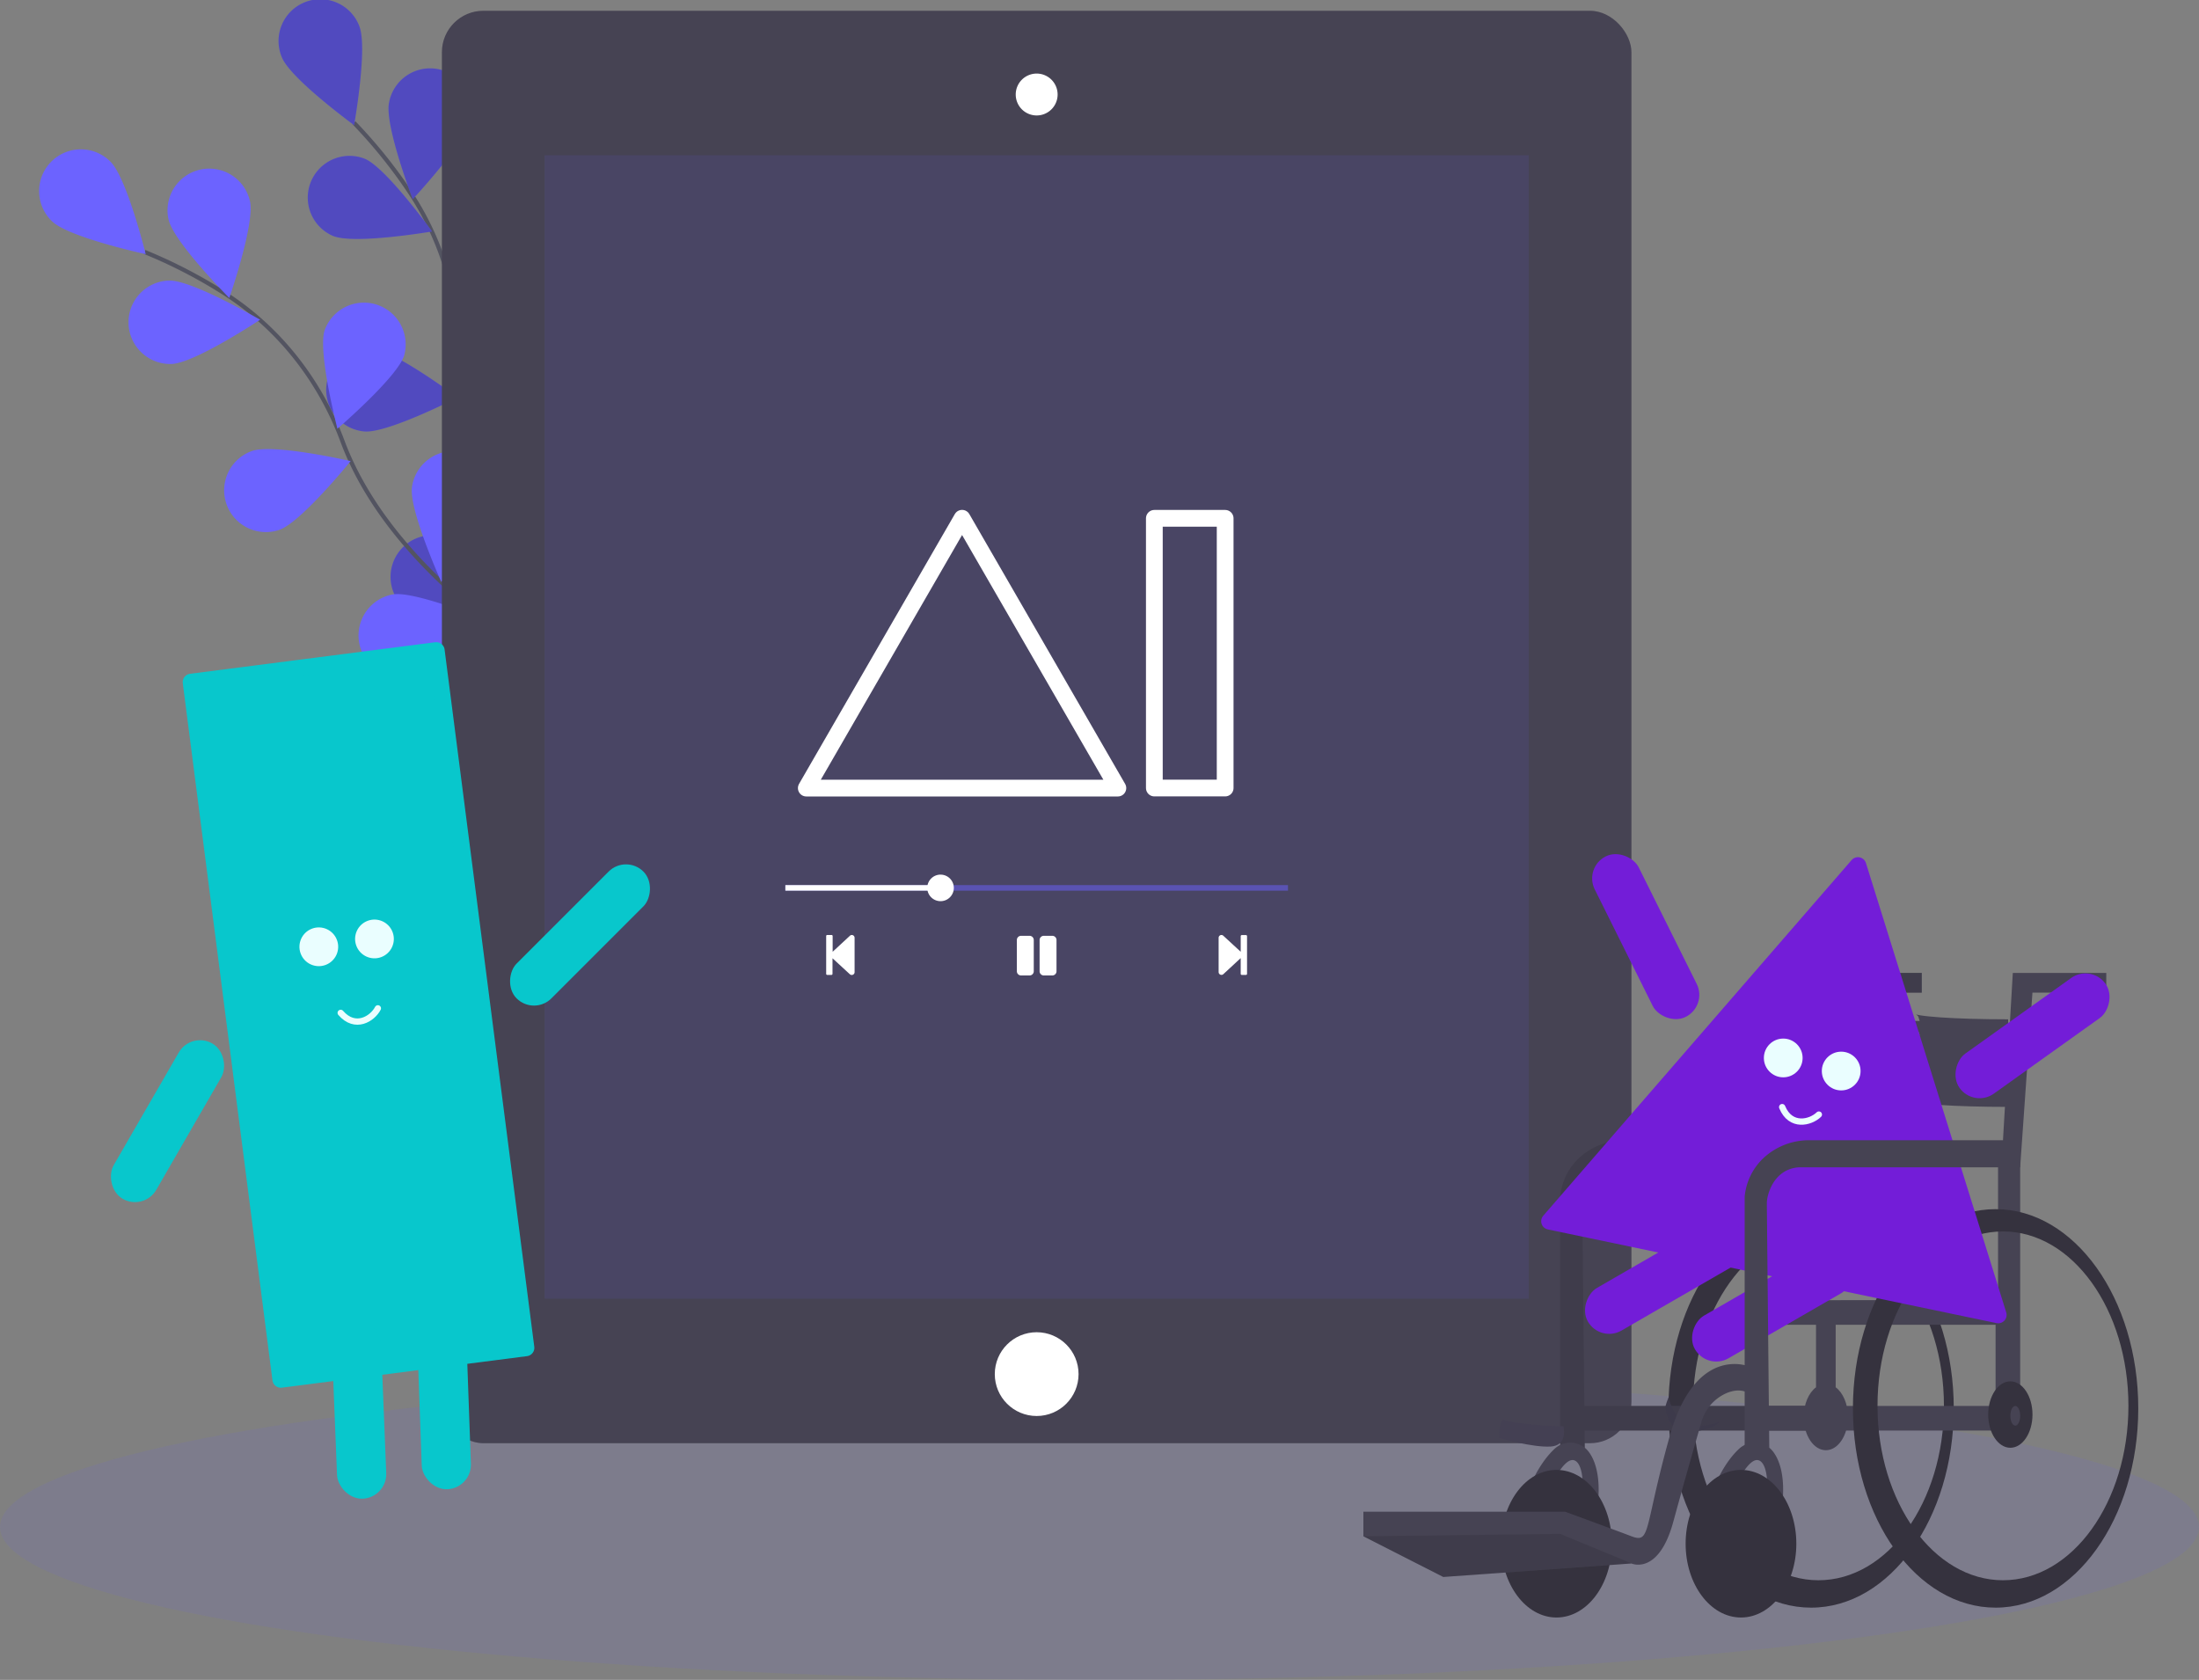 <svg id="f5012172-b9a8-4d42-a752-bbc4e1a5f10b" xmlns="http://www.w3.org/2000/svg" viewBox="0 0 1050 802.14"><rect x="0" y="0" width="1050" height="802.14" fill="#808080" stroke="none"/><defs><style>.cls-1,.cls-12,.cls-18,.cls-19,.cls-2,.cls-20{fill:none;}.cls-1{stroke:#464353;}.cls-1,.cls-19,.cls-2,.cls-20{stroke-miterlimit:10;}.cls-1,.cls-13,.cls-14,.cls-18{stroke-width:8px;}.cls-2{stroke:#535461;stroke-width:2px;}.cls-3,.cls-5,.cls-8{fill:#6c63ff;}.cls-4{opacity:0.25;}.cls-10,.cls-4,.cls-5,.cls-8{isolation:isolate;}.cls-10,.cls-5{opacity:0.1;}.cls-6{fill:#464353;}.cls-7{fill:#fff;}.cls-8{opacity:0.5;}.cls-9{fill:#35323e;}.cls-11{fill:#444053;}.cls-13,.cls-16{fill:#08c7cc;}.cls-13{stroke:#08c7cc;}.cls-13,.cls-14,.cls-18,.cls-20{stroke-linecap:round;}.cls-13,.cls-14,.cls-18{stroke-linejoin:round;}.cls-14,.cls-15{fill:#731dd8;}.cls-14{stroke:#731dd8;}.cls-17{fill:#eafeff;}.cls-18{stroke:#fff;}.cls-19,.cls-20{stroke:#eafeff;stroke-width:3px;}</style></defs><title>ai-community</title><path class="cls-1" d="M912.62,498.5c0,1.78,20.69,3.21,46.25,3.21" transform="translate(0 -10.99)"/><path class="cls-1" d="M912.62,532.32c0,1.78,20.69,3.21,46.25,3.21" transform="translate(0 -10.99)"/><path class="cls-1" d="M912.62,525.05c0,1.78,20.69,3.21,46.25,3.21" transform="translate(0 -10.99)"/><path class="cls-1" d="M912.62,518.8c0,1.78,20.69,3.21,46.25,3.21" transform="translate(0 -10.99)"/><path class="cls-1" d="M912.62,505.3c0,1.78,20.69,3.21,46.25,3.21" transform="translate(0 -10.99)"/><path class="cls-1" d="M912.62,512.55c0,1.78,20.69,3.21,46.25,3.21" transform="translate(0 -10.99)"/><g id="b573ecc7-29c8-4b12-9921-26ee787de98d"><path class="cls-2" d="M272.3,336.94s-58-73.46-53.51-146.5c1.89-30.65-5.66-61.18-22.53-86.84a237.94,237.94,0,0,0-27.26-34" transform="translate(0 -10.99)"/><path class="cls-3" d="M171.57,23.5c4.1,10.21-2.49,47.25-2.49,47.25s-30.39-22.19-34.49-32.39a19.94,19.94,0,1,1,37-14.86Z" transform="translate(0 -10.99)"/><path class="cls-3" d="M224.86,67.78c-2.11,10.81-27.78,38.32-27.78,38.32S183.63,71,185.74,60.16a19.93,19.93,0,1,1,39.24,7Q224.92,67.48,224.86,67.78Z" transform="translate(0 -10.99)"/><path class="cls-3" d="M262.35,165C255.08,173.24,219,184,219,184s6.13-37.12,13.4-45.38A19.92,19.92,0,1,1,262.35,165Z" transform="translate(0 -10.99)"/><path class="cls-3" d="M274.17,244.91c-5.77,9.38-39.48,26.1-39.48,26.1s-.23-37.62,5.54-47a19.93,19.93,0,0,1,33.94,20.89Z" transform="translate(0 -10.99)"/><path class="cls-3" d="M159.05,123.67c10.19,4.17,47.27-2.16,47.27-2.16s-22-30.54-32.16-34.72a19.93,19.93,0,0,0-15.11,36.88Z" transform="translate(0 -10.99)"/><path class="cls-3" d="M174.05,217c11,.93,44.46-16.21,44.46-16.21s-30.11-22.57-41.07-23.5a19.93,19.93,0,0,0-4.05,39.65l.66.06Z" transform="translate(0 -10.99)"/><path class="cls-3" d="M201.08,305.66c10.65,2.78,46.55-8.46,46.55-8.46s-25.86-27.33-36.51-30.1a19.92,19.92,0,0,0-10,38.56Z" transform="translate(0 -10.99)"/><path class="cls-4" d="M171.57,23.5c4.1,10.21-2.49,47.25-2.49,47.25s-30.39-22.19-34.49-32.39a19.94,19.94,0,1,1,37-14.86Z" transform="translate(0 -10.99)"/><path class="cls-4" d="M224.86,67.78c-2.11,10.81-27.78,38.32-27.78,38.32S183.63,71,185.74,60.16a19.93,19.93,0,1,1,39.24,7Q224.92,67.48,224.86,67.78Z" transform="translate(0 -10.99)"/><path class="cls-4" d="M262.35,165C255.08,173.24,219,184,219,184s6.13-37.12,13.4-45.38A19.92,19.92,0,1,1,262.35,165Z" transform="translate(0 -10.99)"/><path class="cls-4" d="M274.17,244.91c-5.77,9.38-39.48,26.1-39.48,26.1s-.23-37.62,5.54-47a19.93,19.93,0,0,1,33.94,20.89Z" transform="translate(0 -10.99)"/><path class="cls-4" d="M159.05,123.67c10.19,4.17,47.27-2.16,47.27-2.16s-22-30.54-32.16-34.72a19.93,19.93,0,0,0-15.11,36.88Z" transform="translate(0 -10.99)"/><path class="cls-4" d="M174.05,217c11,.93,44.46-16.21,44.46-16.21s-30.11-22.57-41.07-23.5a19.93,19.93,0,0,0-4.05,39.65l.66.06Z" transform="translate(0 -10.99)"/><path class="cls-4" d="M201.08,305.66c10.65,2.78,46.55-8.46,46.55-8.46s-25.86-27.33-36.51-30.1a19.92,19.92,0,0,0-10,38.56Z" transform="translate(0 -10.99)"/><path class="cls-2" d="M271.8,333.88S189,290.23,163.52,221.63c-10.7-28.79-30-53.64-55.79-70.26A237.8,237.8,0,0,0,69,131.28" transform="translate(0 -10.99)"/><path class="cls-3" d="M52.7,88.14c7.88,7.68,16.87,44.21,16.87,44.21s-36.77-8-44.66-15.64a19.93,19.93,0,0,1,27.4-28.95Z" transform="translate(0 -10.99)"/><path class="cls-3" d="M119.36,107c2.45,10.73-9.87,46.28-9.87,46.28s-26.53-26.68-29-37.41A19.92,19.92,0,1,1,119.34,107Z" transform="translate(0 -10.99)"/><path class="cls-3" d="M193,180.7c-3.3,10.5-31.88,35-31.88,35s-9.44-36.42-6.14-46.92a19.93,19.93,0,0,1,38,11.95Z" transform="translate(0 -10.99)"/><path class="cls-3" d="M236.22,249c-1.48,10.91-25.51,39.85-25.51,39.85s-15.46-34.3-14-45.2a19.93,19.93,0,0,1,39.5,5.35Z" transform="translate(0 -10.99)"/><path class="cls-3" d="M81.85,184.79c11-.31,42.34-21.13,42.34-21.13s-32.47-19-43.47-18.7a19.92,19.92,0,0,0,1.13,39.83Z" transform="translate(0 -10.99)"/><path class="cls-3" d="M133.37,264c10.4-3.59,34.07-32.84,34.07-32.84s-36.66-8.43-47.07-4.84a19.93,19.93,0,0,0,13,37.68Z" transform="translate(0 -10.99)"/><path class="cls-3" d="M194,334.15c10.86-1.78,39.14-26.61,39.14-26.61s-34.72-14.5-45.58-12.72A19.93,19.93,0,0,0,194,334.15Z" transform="translate(0 -10.99)"/></g><ellipse class="cls-5" cx="525" cy="729.14" rx="525" ry="73"/><rect class="cls-6" x="211" y="5.14" width="568" height="684" rx="19.8" ry="19.8"/><rect class="cls-5" x="260" y="74.14" width="470" height="546"/><circle class="cls-7" cx="495" cy="656.14" r="20"/><circle class="cls-7" cx="495" cy="45.14" r="9.5"/><path class="cls-7" d="M495,47.12a9,9,0,1,1-9,9,9,9,0,0,1,9-9h0m0-1a10,10,0,1,0,10,10A10,10,0,0,0,495,46.12Z" transform="translate(0 -10.99)"/><path class="cls-7" d="M406.74,476a.84.84,0,0,1-.54-.2l-9.14-8.42V476H395V458h2.06v8.61l9.16-8.48a.78.78,0,0,1,.52-.18.85.85,0,0,1,.87.83s0,0,0,0V475.1a.86.86,0,0,1-.81.91Z" transform="translate(0 -10.99)"/><path class="cls-7" d="M406.74,458.44a.35.35,0,0,1,.37.33s0,0,0,0v16.34a.36.36,0,0,1-.35.37h0a.37.37,0,0,1-.21-.08l-8.3-7.63-.87-.8.88-.81,8.29-7.68a.35.35,0,0,1,.21-.07m-10.18,0v17.12h-1.07V458.44h1.07m10.18-1a1.32,1.32,0,0,0-.86.31l-8.32,7.71v-7.51a.51.51,0,0,0-.51-.51H395a.51.51,0,0,0-.51.51h0V476a.51.51,0,0,0,.51.51H397a.51.51,0,0,0,.51-.51h0v-7.44l8.32,7.66a1.33,1.33,0,0,0,.86.32,1.36,1.36,0,0,0,1.37-1.35s0,0,0,0V458.8a1.35,1.35,0,0,0-1.34-1.36h0Z" transform="translate(0 -10.99)"/><path class="cls-7" d="M583.26,476a.89.89,0,0,1-.6-.24.83.83,0,0,1-.27-.63V458.8a.86.86,0,0,1,.86-.86h0a.81.81,0,0,1,.55.2l9.19,8.42V458h2V476h-2v-8.67l-9.16,8.48A.82.82,0,0,1,583.26,476Z" transform="translate(0 -10.99)"/><path class="cls-7" d="M583.26,458.44a.31.31,0,0,1,.21.07l8.3,7.63.87.81-.87.8-8.3,7.68a.32.32,0,0,1-.21.08.37.37,0,0,1-.37-.37V458.8a.36.36,0,0,1,.36-.36h0m11.26,0v17.12h-1.07V458.44h1.07m-11.26-1a1.36,1.36,0,0,0-1.37,1.35h0v16.34a1.36,1.36,0,0,0,1.35,1.37h0a1.34,1.34,0,0,0,.87-.32l8.32-7.7V476a.51.51,0,0,0,.51.51h2a.51.51,0,0,0,.52-.5h0V458a.51.51,0,0,0-.51-.51h-2a.51.51,0,0,0-.51.51h0v7.46l-8.32-7.66A1.33,1.33,0,0,0,583.26,457.44Z" transform="translate(0 -10.99)"/><path class="cls-7" d="M498.4,476.31a1.54,1.54,0,0,1-1.54-1.54V459.84a1.54,1.54,0,0,1,1.54-1.54h4.07a1.54,1.54,0,0,1,1.54,1.54v14.93a1.54,1.54,0,0,1-1.54,1.54Zm-10.86,0a1.54,1.54,0,0,1-1.54-1.54V459.84a1.54,1.54,0,0,1,1.54-1.54h4.07a1.54,1.54,0,0,1,1.54,1.54v14.93a1.54,1.54,0,0,1-1.54,1.54Z" transform="translate(0 -10.99)"/><path class="cls-7" d="M502.47,458.8a1,1,0,0,1,1,1v14.93a1,1,0,0,1-1,1H498.4a1,1,0,0,1-1-1V459.84a1,1,0,0,1,1-1h4.07m-10.86,0a1,1,0,0,1,1,1v14.93a1,1,0,0,1-1,1h-4.07a1,1,0,0,1-1-1V459.84a1,1,0,0,1,1-1h4.07m10.86-1H498.4a2,2,0,0,0-2,2v14.93a2,2,0,0,0,2,2h4.07a2,2,0,0,0,2-2V459.84A2,2,0,0,0,502.47,457.84Zm-10.86,0h-4.07a2,2,0,0,0-2,2v14.93a2,2,0,0,0,2,2h4.07a2,2,0,0,0,2-2V459.84A2,2,0,0,0,491.61,457.84Z" transform="translate(0 -10.99)"/><rect class="cls-8" x="375" y="422.63" width="240" height="2.67"/><path class="cls-7" d="M449.11,440.78a5.84,5.84,0,1,1,5.83-5.85v0A5.84,5.84,0,0,1,449.11,440.78Z" transform="translate(0 -10.99)"/><path class="cls-7" d="M449.11,429.61a5.34,5.34,0,1,1-5.33,5.35h0a5.34,5.34,0,0,1,5.33-5.34m0-1a6.34,6.34,0,1,0,6.33,6.35h0a6.33,6.33,0,0,0-6.32-6.34Z" transform="translate(0 -10.99)"/><rect class="cls-7" x="375.5" y="423.13" width="73.11" height="1.67"/><path class="cls-7" d="M448.11,434.61v.67H376v-.67h72.11m1-1H375v2.67h74.11Z" transform="translate(0 -10.99)"/><path class="cls-9" d="M864.78,588.36c-37.63,0-68.13,42.59-68.13,95.14s30.5,95.14,68.13,95.14S932.9,736,932.9,683.5,902.4,588.36,864.78,588.36Zm3.52,177.2c-33.08,0-59.9-37.3-59.9-83.3S835.22,599,868.3,599s59.91,37.29,59.91,83.29S901.39,765.56,868.3,765.56Z" transform="translate(0 -10.99)"/><path class="cls-6" d="M873,475.56l-4.7,79.88H776a32,32,0,0,0-21.71,8.21,28.93,28.93,0,0,0-9.31,18.8V702.29h11.74l-.08-8.22H873V682.32H756.51l-1-96.12a15.56,15.56,0,0,1,.37-3.6c.73-3.17,2.75-8.94,8.18-12.18a15.34,15.34,0,0,1,7.84-2H876.52L882.4,485h35.23v-9.46Z" transform="translate(0 -10.99)"/><path class="cls-10" d="M873,475.56l-4.7,79.88H776a32,32,0,0,0-21.71,8.21,28.93,28.93,0,0,0-9.31,18.8V702.29h11.74l-.08-8.22H873V682.32H756.51l-1-96.12a15.56,15.56,0,0,1,.37-3.6c.73-3.17,2.75-8.94,8.18-12.18a15.34,15.34,0,0,1,7.84-2H876.52L882.4,485h35.23v-9.46Z" transform="translate(0 -10.99)"/><rect class="cls-6" x="838.94" y="671.34" width="117.46" height="11.75"/><path class="cls-6" d="M876.52,673.42V638.86h-9.39v34.56c-3.48,2.6-5.88,8-5.88,14.19,0,8.76,4.74,15.86,10.58,15.86s10.57-7.1,10.57-15.86C882.4,681.39,880,676,876.52,673.42Z" transform="translate(0 -10.99)"/><path class="cls-6" d="M830.37,702.81a11.06,11.06,0,0,1,14.44-.52h0s14.09,9.4,1.17,49.34c0,0-9.39,5.87-4.69-12.93s2.34-30.54-2.35-30.54-10.57,12.93-10.57,12.93l-8.23-3.53S823.85,708.91,830.37,702.81Z" transform="translate(0 -10.99)"/><path class="cls-6" d="M742.28,702.81a11,11,0,0,1,14.43-.52h0s14.1,9.4,1.18,49.34c0,0-9.4,5.87-4.7-12.93s2.35-30.54-2.35-30.54-10.57,12.93-10.57,12.93L732,717.56S735.76,708.91,742.28,702.81Z" transform="translate(0 -10.99)"/><ellipse class="cls-9" cx="743.21" cy="737.12" rx="26.43" ry="35.24"/><ellipse class="cls-9" cx="831.3" cy="737.12" rx="26.43" ry="35.24"/><path class="cls-11" d="M795.28,682.43c.81,18.19,21.44,11.13,24.43,8.69a8,8,0,0,0,1.15-1.18c-7.21,2.65-20,4.7-24.15-11.65A32.49,32.49,0,0,0,795.28,682.43Z" transform="translate(0 -10.99)"/><path class="cls-11" d="M716,697.64s15.74,4.61,24.43,4.07c7.61-.48,6.47-7.82,6.07-9.64-8-.25-21.7-1-28.82-3.15h0C715.74,689.76,716,697.64,716,697.64Z" transform="translate(0 -10.99)"/><path class="cls-10" d="M795.28,682.43c.81,18.19,21.44,11.13,24.43,8.69a8,8,0,0,0,1.15-1.18c-7.21,2.65-20,4.7-24.15-11.65A32.49,32.49,0,0,0,795.28,682.43Z" transform="translate(0 -10.99)"/><path class="cls-10" d="M811.56,675.92c-2.71,2.71,25.79-9,19.28-9.5S811.56,675.92,811.56,675.92Z" transform="translate(0 -10.99)"/><circle class="cls-7" cx="900.54" cy="491.64" r="2.97"/><path class="cls-12" d="M841.12,551a7.23,7.23,0,0,0,5.06,3.52A38.29,38.29,0,0,0,862,553.11s-27.35-8.69-1-29.81h-7.06l-2.35-.89C847.7,529.25,841.61,541.44,841.12,551Z" transform="translate(0 -10.99)"/><path class="cls-10" d="M677.19,754.37c8.41,5.7,21.17,3,21.17,3s19.28-9.23,25-9.23,19.54-5.7,19.54-5.7l-.46-3.85c-5.63,1.09-18.42,3.67-19.9,4.93-1.9,1.63-25.24,9.51-25.24,9.51s-15.9-2-20.33-8.52C674,747.56,672.78,751.39,677.19,754.37Z" transform="translate(0 -10.99)"/><path class="cls-6" d="M954.05,561.34v70.48H841.29v11.74H952.87v50.51h11.75V561.34Z" transform="translate(0 -10.99)"/><ellipse class="cls-9" cx="959.92" cy="675.45" rx="10.57" ry="15.86"/><ellipse class="cls-6" cx="962.27" cy="676.04" rx="2.35" ry="4.7"/><path class="cls-6" d="M835.41,663.56v12.92c-3.69-2.3-7.74-1.71-11.31-.14a21.36,21.36,0,0,0-11.73,13.77c-2.85,9.82-8.37,29.2-13.37,47.45-7,25.84-20,20-20,20L689.14,764,651,744.56V732.83h96.32S769.63,741,779,744.56s5.87-3.53,18.28-47.84S835.41,663.56,835.41,663.56Z" transform="translate(0 -10.99)"/><polygon class="cls-10" points="779.03 746.51 689.17 752.97 651 733.59 744.97 732.42 779.03 746.51"/><path class="cls-9" d="M952.87,588.36c-37.62,0-68.12,42.59-68.12,95.14s30.5,95.14,68.12,95.14S1021,736,1021,683.5,990.5,588.36,952.87,588.36Zm3.53,177.2c-33.09,0-59.91-37.3-59.91-83.3S923.31,599,956.4,599s59.9,37.29,59.9,83.29S989.48,765.56,956.4,765.56Z" transform="translate(0 -10.99)"/><rect class="cls-13" x="112.17" y="327.79" width="118.04" height="335.69" transform="translate(-61.83 14.9) rotate(-7.33)"/><polygon class="cls-14" points="739.9 583.14 887.15 413.3 954.14 627.87 739.9 583.14"/><rect class="cls-15" x="783.54" y="577.82" width="23.49" height="85.62" rx="11.74" ry="11.74" transform="translate(655.44 1608.69) rotate(-120)"/><rect class="cls-15" x="834.66" y="591.04" width="23.49" height="85.62" rx="11.74" ry="11.74" transform="translate(720.67 1672.79) rotate(-120)"/><rect class="cls-15" x="774.06" y="415.49" width="23.49" height="85.62" rx="11.74" ry="11.74" transform="translate(-121.87 386.93) rotate(-26.45)"/><rect class="cls-16" x="265.2" y="414.63" width="23.49" height="85.62" rx="11.74" ry="11.74" transform="translate(149.32 965.74) rotate(-135)"/><circle class="cls-17" cx="851.48" cy="505.17" r="9.25"/><circle class="cls-17" cx="879.15" cy="511.42" r="9.25"/><circle class="cls-17" cx="152.23" cy="463.08" r="9.25" transform="translate(-151.27 70.64) rotate(-20.31)"/><circle class="cls-17" cx="178.81" cy="459.33" r="9.25" transform="translate(-148.32 79.64) rotate(-20.31)"/><path class="cls-6" d="M1005.73,475.56H961.1l-4.7,79.88H864.08a32,32,0,0,0-21.7,8.21,28.93,28.93,0,0,0-9.32,18.8V702.29h11.75L843.65,586.2a15.56,15.56,0,0,1,.35-3.64c.72-3.17,2.75-8.94,8.18-12.18a15.28,15.28,0,0,1,7.83-2H964.6l5.87-83.4h35.24Z" transform="translate(0 -10.99)"/><rect class="cls-15" x="958.75" y="462.79" width="23.49" height="85.62" rx="11.74" ry="11.74" transform="translate(1123.03 1578.22) rotate(-125.53)"/><rect class="cls-16" x="68.24" y="503.54" width="23.49" height="85.62" rx="11.74" ry="11.74" transform="translate(-123.92 1048.5) rotate(-150)"/><rect class="cls-16" x="162.7" y="640.69" width="23.49" height="85.62" rx="11.74" ry="11.74" transform="matrix(-1, 0.04, -0.04, -1, 373.22, 1349.33)"/><rect class="cls-16" x="200.26" y="636.52" width="23.49" height="85.62" rx="11.74" ry="11.74" transform="translate(448.17 1339.64) rotate(177.95)"/><polygon class="cls-18" points="385 376.31 459.38 247.47 533.77 376.31 385 376.31"/><rect class="cls-18" x="551.19" y="247.5" width="33.81" height="128.78"/><path class="cls-19" d="M801,579" transform="translate(0 -10.99)"/><path class="cls-19" d="M789.1,563.35" transform="translate(0 -10.99)"/><path class="cls-20" d="M868.49,543.19c-4,3.89-13.49,6.24-17.52-3.56" transform="translate(0 -10.99)"/><path class="cls-20" d="M180.43,492.47c-2.6,5-10.82,10.19-17.75,2.17" transform="translate(0 -10.99)"/></svg>